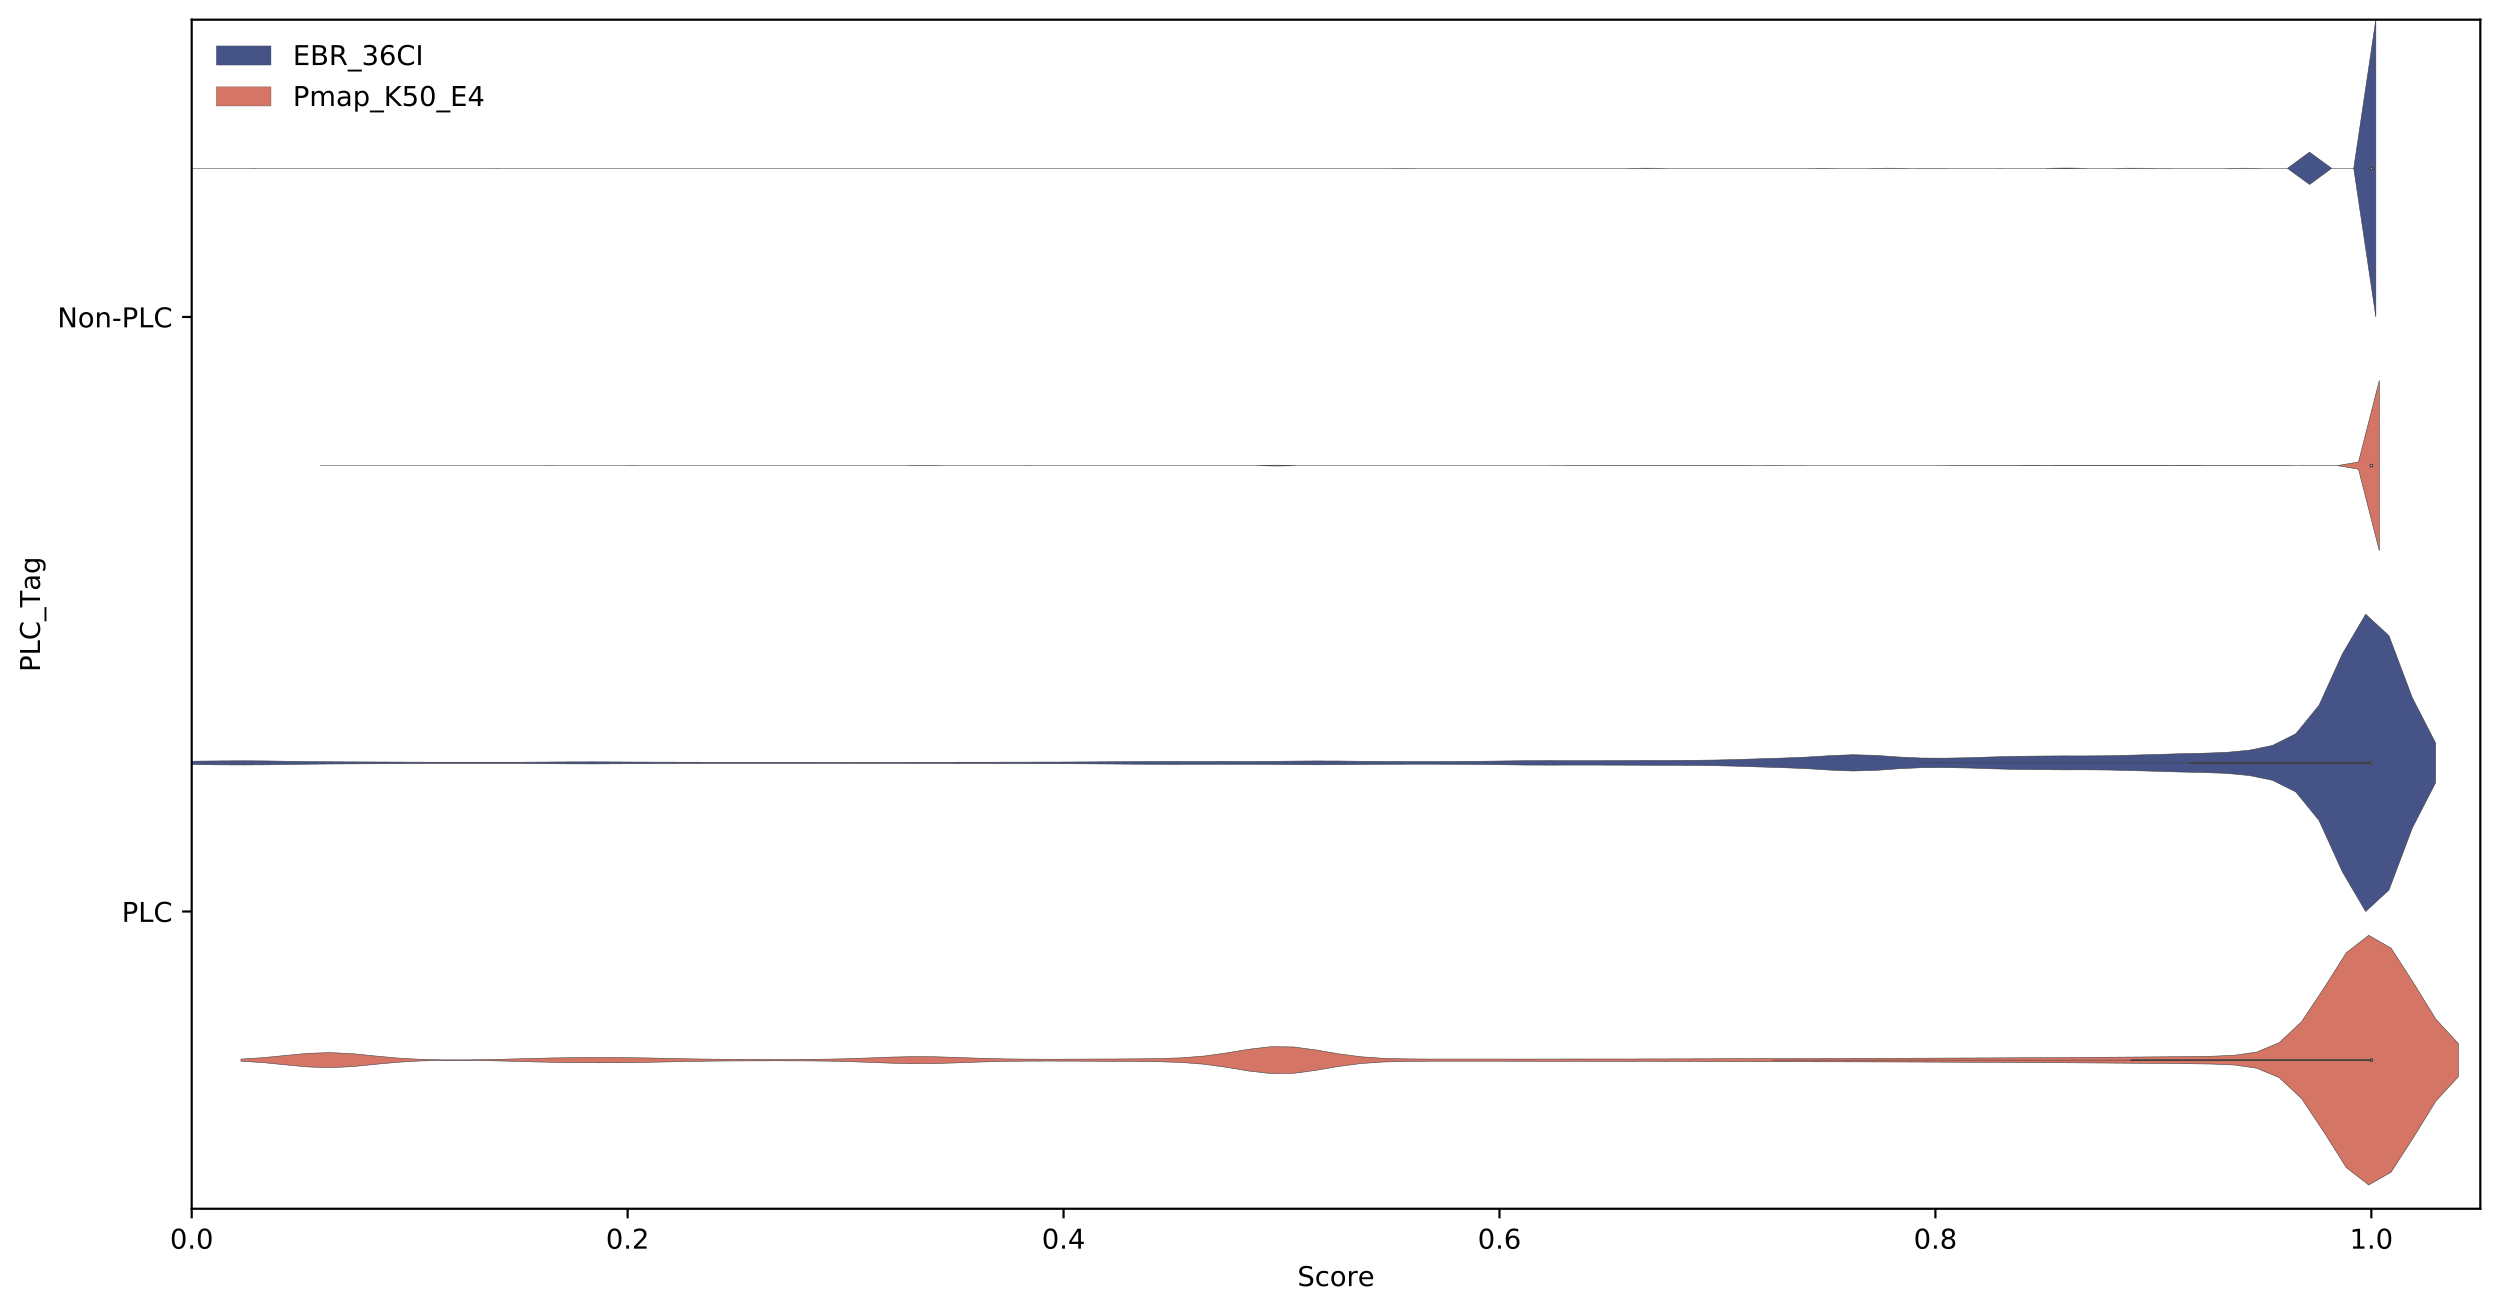<?xml version="1.0" encoding="utf-8" standalone="no"?>
<!DOCTYPE svg PUBLIC "-//W3C//DTD SVG 1.1//EN"
  "http://www.w3.org/Graphics/SVG/1.1/DTD/svg11.dtd">
<!-- Created with matplotlib (https://matplotlib.org/) -->
<svg height="479.636pt" version="1.1" viewBox="0 0 914.309 479.636" width="914.309pt" xmlns="http://www.w3.org/2000/svg" xmlns:xlink="http://www.w3.org/1999/xlink">
 <defs>
  <style type="text/css">
*{stroke-linecap:butt;stroke-linejoin:round;}
  </style>
 </defs>
 <g id="figure_1">
  <g id="patch_1">
   <path d="M 0 479.636 
L 914.309 479.636 
L 914.309 0 
L 0 0 
z
" style="fill:#ffffff;"/>
  </g>
  <g id="axes_1">
   <g id="patch_2">
    <path d="M 70.109 442.08 
L 907.109 442.08 
L 907.109 7.2 
L 70.109 7.2 
z
" style="fill:#ffffff;"/>
   </g>
   <g id="PolyCollection_1">
    <defs>
     <path d="M 68.459 -418.076 
L 68.459 -418.076 
L 76.544 -418.076 
L 84.629 -418.076 
L 92.715 -418.083 
L 100.8 -418.076 
L 108.885 -418.076 
L 116.97 -418.077 
L 125.056 -418.076 
L 133.141 -418.076 
L 141.226 -418.076 
L 149.312 -418.076 
L 157.397 -418.079 
L 165.482 -418.076 
L 173.568 -418.076 
L 181.653 -418.083 
L 189.738 -418.076 
L 197.823 -418.076 
L 205.909 -418.076 
L 213.994 -418.076 
L 222.079 -418.076 
L 230.165 -418.076 
L 238.25 -418.076 
L 246.335 -418.078 
L 254.42 -418.076 
L 262.506 -418.076 
L 270.591 -418.078 
L 278.676 -418.076 
L 286.762 -418.076 
L 294.847 -418.076 
L 302.932 -418.076 
L 311.018 -418.076 
L 319.103 -418.076 
L 327.188 -418.076 
L 335.273 -418.08 
L 343.359 -418.076 
L 351.444 -418.077 
L 359.529 -418.078 
L 367.615 -418.076 
L 375.7 -418.078 
L 383.785 -418.076 
L 391.87 -418.076 
L 399.956 -418.076 
L 408.041 -418.076 
L 416.126 -418.076 
L 424.212 -418.08 
L 432.297 -418.076 
L 440.382 -418.076 
L 448.468 -418.076 
L 456.553 -418.076 
L 464.638 -418.076 
L 472.723 -418.076 
L 480.809 -418.076 
L 488.894 -418.076 
L 496.979 -418.076 
L 505.065 -418.076 
L 513.15 -418.092 
L 521.235 -418.076 
L 529.321 -418.077 
L 537.406 -418.076 
L 545.491 -418.076 
L 553.576 -418.076 
L 561.662 -418.081 
L 569.747 -418.077 
L 577.832 -418.082 
L 585.918 -418.077 
L 594.003 -418.077 
L 602.088 -418.122 
L 610.173 -418.079 
L 618.259 -418.076 
L 626.344 -418.079 
L 634.429 -418.077 
L 642.515 -418.08 
L 650.6 -418.08 
L 658.685 -418.077 
L 666.771 -418.096 
L 674.856 -418.076 
L 682.941 -418.08 
L 691.026 -418.115 
L 699.112 -418.08 
L 707.197 -418.09 
L 715.282 -418.077 
L 723.368 -418.076 
L 731.453 -418.083 
L 739.538 -418.078 
L 747.623 -418.078 
L 755.709 -418.173 
L 763.794 -418.078 
L 771.879 -418.079 
L 779.965 -418.121 
L 788.05 -418.089 
L 796.135 -418.08 
L 804.221 -418.076 
L 812.306 -418.077 
L 820.391 -418.115 
L 828.476 -418.076 
L 836.562 -418.079 
L 844.647 -423.987 
L 852.732 -418.076 
L 860.818 -418.076 
L 868.903 -472.436 
L 868.903 -363.716 
L 868.903 -363.716 
L 860.818 -418.076 
L 852.732 -418.076 
L 844.647 -412.166 
L 836.562 -418.074 
L 828.476 -418.076 
L 820.391 -418.037 
L 812.306 -418.076 
L 804.221 -418.076 
L 796.135 -418.072 
L 788.05 -418.063 
L 779.965 -418.032 
L 771.879 -418.074 
L 763.794 -418.074 
L 755.709 -417.979 
L 747.623 -418.075 
L 739.538 -418.074 
L 731.453 -418.07 
L 723.368 -418.076 
L 715.282 -418.075 
L 707.197 -418.063 
L 699.112 -418.073 
L 691.026 -418.038 
L 682.941 -418.072 
L 674.856 -418.076 
L 666.771 -418.057 
L 658.685 -418.076 
L 650.6 -418.073 
L 642.515 -418.073 
L 634.429 -418.075 
L 626.344 -418.073 
L 618.259 -418.076 
L 610.173 -418.074 
L 602.088 -418.03 
L 594.003 -418.075 
L 585.918 -418.076 
L 577.832 -418.071 
L 569.747 -418.076 
L 561.662 -418.071 
L 553.576 -418.076 
L 545.491 -418.076 
L 537.406 -418.076 
L 529.321 -418.076 
L 521.235 -418.076 
L 513.15 -418.061 
L 505.065 -418.076 
L 496.979 -418.076 
L 488.894 -418.076 
L 480.809 -418.076 
L 472.723 -418.076 
L 464.638 -418.076 
L 456.553 -418.076 
L 448.468 -418.076 
L 440.382 -418.076 
L 432.297 -418.076 
L 424.212 -418.073 
L 416.126 -418.076 
L 408.041 -418.076 
L 399.956 -418.076 
L 391.87 -418.076 
L 383.785 -418.076 
L 375.7 -418.075 
L 367.615 -418.076 
L 359.529 -418.075 
L 351.444 -418.076 
L 343.359 -418.076 
L 335.273 -418.072 
L 327.188 -418.076 
L 319.103 -418.076 
L 311.018 -418.076 
L 302.932 -418.076 
L 294.847 -418.076 
L 286.762 -418.076 
L 278.676 -418.076 
L 270.591 -418.074 
L 262.506 -418.076 
L 254.42 -418.076 
L 246.335 -418.074 
L 238.25 -418.076 
L 230.165 -418.076 
L 222.079 -418.076 
L 213.994 -418.076 
L 205.909 -418.076 
L 197.823 -418.076 
L 189.738 -418.076 
L 181.653 -418.069 
L 173.568 -418.076 
L 165.482 -418.076 
L 157.397 -418.073 
L 149.312 -418.076 
L 141.226 -418.076 
L 133.141 -418.076 
L 125.056 -418.076 
L 116.97 -418.076 
L 108.885 -418.076 
L 100.8 -418.076 
L 92.715 -418.069 
L 84.629 -418.076 
L 76.544 -418.076 
L 68.459 -418.076 
z
" id="m0b0a49177b" style="stroke:#3d3d3d;stroke-width:0.2;"/>
    </defs>
    <g clip-path="url(#p34c3a73cfc)">
     <use style="fill:#455387;stroke:#3d3d3d;stroke-width:0.2;" x="0" xlink:href="#m0b0a49177b" y="479.636"/>
    </g>
   </g>
   <g id="PolyCollection_2">
    <defs>
     <path d="M 117.013 -309.355 
L 117.013 -309.357 
L 124.621 -309.358 
L 132.228 -309.357 
L 139.836 -309.357 
L 147.444 -309.357 
L 155.051 -309.357 
L 162.659 -309.357 
L 170.267 -309.357 
L 177.874 -309.357 
L 185.482 -309.357 
L 193.09 -309.357 
L 200.697 -309.367 
L 208.305 -309.359 
L 215.913 -309.361 
L 223.52 -309.357 
L 231.128 -309.367 
L 238.735 -309.357 
L 246.343 -309.357 
L 253.951 -309.36 
L 261.558 -309.361 
L 269.166 -309.357 
L 276.774 -309.358 
L 284.381 -309.358 
L 291.989 -309.359 
L 299.597 -309.359 
L 307.204 -309.359 
L 314.812 -309.36 
L 322.42 -309.361 
L 330.027 -309.36 
L 337.635 -309.381 
L 345.242 -309.363 
L 352.85 -309.359 
L 360.458 -309.36 
L 368.065 -309.36 
L 375.673 -309.366 
L 383.281 -309.362 
L 390.888 -309.361 
L 398.496 -309.36 
L 406.104 -309.359 
L 413.711 -309.359 
L 421.319 -309.361 
L 428.927 -309.362 
L 436.534 -309.361 
L 444.142 -309.36 
L 451.749 -309.361 
L 459.357 -309.36 
L 466.965 -309.513 
L 474.572 -309.361 
L 482.18 -309.36 
L 489.788 -309.36 
L 497.395 -309.359 
L 505.003 -309.36 
L 512.611 -309.359 
L 520.218 -309.359 
L 527.826 -309.36 
L 535.434 -309.361 
L 543.041 -309.361 
L 550.649 -309.364 
L 558.256 -309.365 
L 565.864 -309.364 
L 573.472 -309.368 
L 581.079 -309.369 
L 588.687 -309.372 
L 596.295 -309.372 
L 603.902 -309.374 
L 611.51 -309.375 
L 619.118 -309.379 
L 626.725 -309.369 
L 634.333 -309.371 
L 641.941 -309.367 
L 649.548 -309.367 
L 657.156 -309.366 
L 664.764 -309.363 
L 672.371 -309.362 
L 679.979 -309.363 
L 687.586 -309.365 
L 695.194 -309.363 
L 702.802 -309.363 
L 710.409 -309.366 
L 718.017 -309.375 
L 725.625 -309.379 
L 733.232 -309.375 
L 740.84 -309.396 
L 748.448 -309.39 
L 756.055 -309.397 
L 763.663 -309.404 
L 771.271 -309.404 
L 778.878 -309.404 
L 786.486 -309.4 
L 794.093 -309.392 
L 801.701 -309.394 
L 809.309 -309.385 
L 816.916 -309.376 
L 824.524 -309.372 
L 832.132 -309.372 
L 839.739 -309.364 
L 847.347 -309.366 
L 854.955 -309.367 
L 862.562 -310.68 
L 870.17 -340.48 
L 870.17 -278.233 
L 870.17 -278.233 
L 862.562 -308.033 
L 854.955 -309.346 
L 847.347 -309.346 
L 839.739 -309.348 
L 832.132 -309.34 
L 824.524 -309.34 
L 816.916 -309.336 
L 809.309 -309.327 
L 801.701 -309.318 
L 794.093 -309.321 
L 786.486 -309.313 
L 778.878 -309.309 
L 771.271 -309.309 
L 763.663 -309.308 
L 756.055 -309.316 
L 748.448 -309.323 
L 740.84 -309.317 
L 733.232 -309.338 
L 725.625 -309.334 
L 718.017 -309.338 
L 710.409 -309.347 
L 702.802 -309.349 
L 695.194 -309.349 
L 687.586 -309.348 
L 679.979 -309.349 
L 672.371 -309.35 
L 664.764 -309.35 
L 657.156 -309.347 
L 649.548 -309.345 
L 641.941 -309.346 
L 634.333 -309.342 
L 626.725 -309.343 
L 619.118 -309.334 
L 611.51 -309.337 
L 603.902 -309.338 
L 596.295 -309.34 
L 588.687 -309.34 
L 581.079 -309.344 
L 573.472 -309.345 
L 565.864 -309.349 
L 558.256 -309.348 
L 550.649 -309.349 
L 543.041 -309.352 
L 535.434 -309.352 
L 527.826 -309.353 
L 520.218 -309.353 
L 512.611 -309.353 
L 505.003 -309.352 
L 497.395 -309.353 
L 489.788 -309.353 
L 482.18 -309.353 
L 474.572 -309.351 
L 466.965 -309.199 
L 459.357 -309.353 
L 451.749 -309.352 
L 444.142 -309.352 
L 436.534 -309.351 
L 428.927 -309.351 
L 421.319 -309.351 
L 413.711 -309.353 
L 406.104 -309.353 
L 398.496 -309.353 
L 390.888 -309.351 
L 383.281 -309.351 
L 375.673 -309.346 
L 368.065 -309.352 
L 360.458 -309.353 
L 352.85 -309.353 
L 345.242 -309.35 
L 337.635 -309.332 
L 330.027 -309.352 
L 322.42 -309.352 
L 314.812 -309.353 
L 307.204 -309.353 
L 299.597 -309.353 
L 291.989 -309.353 
L 284.381 -309.355 
L 276.774 -309.355 
L 269.166 -309.355 
L 261.558 -309.352 
L 253.951 -309.352 
L 246.343 -309.355 
L 238.735 -309.355 
L 231.128 -309.346 
L 223.52 -309.355 
L 215.913 -309.352 
L 208.305 -309.354 
L 200.697 -309.346 
L 193.09 -309.356 
L 185.482 -309.356 
L 177.874 -309.356 
L 170.267 -309.356 
L 162.659 -309.356 
L 155.051 -309.356 
L 147.444 -309.356 
L 139.836 -309.356 
L 132.228 -309.355 
L 124.621 -309.355 
L 117.013 -309.355 
z
" id="m76ae659c64" style="stroke:#3d3d3d;stroke-width:0.2;"/>
    </defs>
    <g clip-path="url(#p34c3a73cfc)">
     <use style="fill:#d57566;stroke:#3d3d3d;stroke-width:0.2;" x="0" xlink:href="#m76ae659c64" y="479.636"/>
    </g>
   </g>
   <g id="PolyCollection_3">
    <defs>
     <path d="M 46.605 -200.569 
L 46.605 -200.704 
L 55.132 -200.861 
L 63.658 -201.097 
L 72.185 -201.272 
L 80.712 -201.358 
L 89.239 -201.404 
L 97.766 -201.342 
L 106.292 -201.202 
L 114.819 -201.094 
L 123.346 -201.025 
L 131.873 -200.985 
L 140.4 -200.952 
L 148.926 -200.908 
L 157.453 -200.883 
L 165.98 -200.876 
L 174.507 -200.876 
L 183.033 -200.876 
L 191.56 -200.887 
L 200.087 -200.938 
L 208.614 -201.003 
L 217.141 -201.017 
L 225.667 -200.973 
L 234.194 -200.925 
L 242.721 -200.902 
L 251.248 -200.88 
L 259.775 -200.857 
L 268.301 -200.856 
L 276.828 -200.864 
L 285.355 -200.864 
L 293.882 -200.85 
L 302.408 -200.828 
L 310.935 -200.817 
L 319.462 -200.82 
L 327.989 -200.834 
L 336.516 -200.849 
L 345.042 -200.859 
L 353.569 -200.874 
L 362.096 -200.886 
L 370.623 -200.899 
L 379.15 -200.919 
L 387.676 -200.939 
L 396.203 -200.976 
L 404.73 -201.036 
L 413.257 -201.105 
L 421.783 -201.155 
L 430.31 -201.16 
L 438.837 -201.149 
L 447.364 -201.138 
L 455.891 -201.135 
L 464.417 -201.188 
L 472.944 -201.282 
L 481.471 -201.342 
L 489.998 -201.308 
L 498.525 -201.21 
L 507.051 -201.149 
L 515.578 -201.128 
L 524.105 -201.125 
L 532.632 -201.157 
L 541.158 -201.219 
L 549.685 -201.328 
L 558.212 -201.434 
L 566.739 -201.456 
L 575.266 -201.443 
L 583.792 -201.442 
L 592.319 -201.469 
L 600.846 -201.503 
L 609.373 -201.512 
L 617.9 -201.558 
L 626.426 -201.659 
L 634.953 -201.846 
L 643.48 -202.131 
L 652.007 -202.396 
L 660.534 -202.737 
L 669.06 -203.264 
L 677.587 -203.618 
L 686.114 -203.38 
L 694.641 -202.767 
L 703.167 -202.384 
L 711.694 -202.366 
L 720.221 -202.525 
L 728.748 -202.813 
L 737.275 -203.035 
L 745.801 -203.123 
L 754.328 -203.186 
L 762.855 -203.176 
L 771.382 -203.255 
L 779.909 -203.472 
L 788.435 -203.704 
L 796.962 -203.971 
L 805.489 -204.155 
L 814.016 -204.464 
L 822.542 -205.258 
L 831.069 -206.997 
L 839.596 -211.256 
L 848.123 -221.697 
L 856.65 -240.479 
L 865.176 -254.996 
L 873.703 -247.139 
L 882.23 -224.508 
L 890.757 -207.904 
L 890.757 -193.369 
L 890.757 -193.369 
L 882.23 -176.765 
L 873.703 -154.134 
L 865.176 -146.276 
L 856.65 -160.794 
L 848.123 -179.576 
L 839.596 -190.017 
L 831.069 -194.275 
L 822.542 -196.014 
L 814.016 -196.809 
L 805.489 -197.118 
L 796.962 -197.302 
L 788.435 -197.568 
L 779.909 -197.8 
L 771.382 -198.017 
L 762.855 -198.096 
L 754.328 -198.086 
L 745.801 -198.15 
L 737.275 -198.237 
L 728.748 -198.46 
L 720.221 -198.748 
L 711.694 -198.907 
L 703.167 -198.888 
L 694.641 -198.505 
L 686.114 -197.893 
L 677.587 -197.655 
L 669.06 -198.008 
L 660.534 -198.535 
L 652.007 -198.876 
L 643.48 -199.141 
L 634.953 -199.426 
L 626.426 -199.613 
L 617.9 -199.715 
L 609.373 -199.761 
L 600.846 -199.769 
L 592.319 -199.804 
L 583.792 -199.831 
L 575.266 -199.83 
L 566.739 -199.816 
L 558.212 -199.838 
L 549.685 -199.944 
L 541.158 -200.054 
L 532.632 -200.116 
L 524.105 -200.148 
L 515.578 -200.145 
L 507.051 -200.124 
L 498.525 -200.063 
L 489.998 -199.965 
L 481.471 -199.93 
L 472.944 -199.99 
L 464.417 -200.084 
L 455.891 -200.138 
L 447.364 -200.134 
L 438.837 -200.123 
L 430.31 -200.113 
L 421.783 -200.118 
L 413.257 -200.168 
L 404.73 -200.236 
L 396.203 -200.297 
L 387.676 -200.333 
L 379.15 -200.353 
L 370.623 -200.373 
L 362.096 -200.386 
L 353.569 -200.399 
L 345.042 -200.413 
L 336.516 -200.423 
L 327.989 -200.438 
L 319.462 -200.453 
L 310.935 -200.456 
L 302.408 -200.445 
L 293.882 -200.422 
L 285.355 -200.409 
L 276.828 -200.409 
L 268.301 -200.417 
L 259.775 -200.415 
L 251.248 -200.393 
L 242.721 -200.371 
L 234.194 -200.348 
L 225.667 -200.3 
L 217.141 -200.255 
L 208.614 -200.27 
L 200.087 -200.335 
L 191.56 -200.385 
L 183.033 -200.396 
L 174.507 -200.396 
L 165.98 -200.396 
L 157.453 -200.39 
L 148.926 -200.364 
L 140.4 -200.32 
L 131.873 -200.287 
L 123.346 -200.248 
L 114.819 -200.178 
L 106.292 -200.07 
L 97.766 -199.93 
L 89.239 -199.869 
L 80.712 -199.915 
L 72.185 -200.001 
L 63.658 -200.176 
L 55.132 -200.411 
L 46.605 -200.569 
z
" id="m80fe226922" style="stroke:#3d3d3d;stroke-width:0.2;"/>
    </defs>
    <g clip-path="url(#p34c3a73cfc)">
     <use style="fill:#455387;stroke:#3d3d3d;stroke-width:0.2;" x="0" xlink:href="#m80fe226922" y="479.636"/>
    </g>
   </g>
   <g id="PolyCollection_4">
    <defs>
     <path d="M 88.122 -91.542 
L 88.122 -92.29 
L 96.313 -92.834 
L 104.504 -93.644 
L 112.696 -94.41 
L 120.887 -94.677 
L 129.078 -94.261 
L 137.27 -93.443 
L 145.461 -92.68 
L 153.652 -92.214 
L 161.843 -92.025 
L 170.035 -92.011 
L 178.226 -92.112 
L 186.417 -92.304 
L 194.609 -92.534 
L 202.8 -92.728 
L 210.991 -92.84 
L 219.183 -92.876 
L 227.374 -92.845 
L 235.565 -92.735 
L 243.757 -92.565 
L 251.948 -92.395 
L 260.139 -92.273 
L 268.331 -92.206 
L 276.522 -92.174 
L 284.713 -92.162 
L 292.904 -92.177 
L 301.096 -92.249 
L 309.287 -92.418 
L 317.478 -92.701 
L 325.67 -93.02 
L 333.861 -93.21 
L 342.052 -93.153 
L 350.244 -92.894 
L 358.435 -92.596 
L 366.626 -92.384 
L 374.818 -92.284 
L 383.009 -92.26 
L 391.2 -92.274 
L 399.391 -92.305 
L 407.583 -92.341 
L 415.774 -92.388 
L 423.965 -92.491 
L 432.157 -92.769 
L 440.348 -93.413 
L 448.539 -94.541 
L 456.731 -95.908 
L 464.922 -96.846 
L 473.113 -96.736 
L 481.305 -95.638 
L 489.496 -94.232 
L 497.687 -93.158 
L 505.878 -92.591 
L 514.07 -92.374 
L 522.261 -92.313 
L 530.452 -92.302 
L 538.644 -92.304 
L 546.835 -92.309 
L 555.026 -92.314 
L 563.218 -92.318 
L 571.409 -92.321 
L 579.6 -92.325 
L 587.792 -92.33 
L 595.983 -92.339 
L 604.174 -92.353 
L 612.366 -92.373 
L 620.557 -92.397 
L 628.748 -92.423 
L 636.939 -92.447 
L 645.131 -92.468 
L 653.322 -92.488 
L 661.513 -92.506 
L 669.705 -92.523 
L 677.896 -92.54 
L 686.087 -92.562 
L 694.279 -92.591 
L 702.47 -92.625 
L 710.661 -92.66 
L 718.853 -92.694 
L 727.044 -92.729 
L 735.235 -92.766 
L 743.426 -92.806 
L 751.618 -92.849 
L 759.809 -92.898 
L 768 -92.955 
L 776.192 -93.017 
L 784.383 -93.082 
L 792.574 -93.147 
L 800.766 -93.222 
L 808.957 -93.346 
L 817.148 -93.694 
L 825.34 -94.869 
L 833.531 -98.299 
L 841.722 -105.95 
L 849.913 -118.233 
L 858.105 -131.215 
L 866.296 -137.581 
L 874.487 -132.868 
L 882.679 -120.169 
L 890.87 -106.89 
L 899.061 -98.009 
L 899.061 -85.824 
L 899.061 -85.824 
L 890.87 -76.942 
L 882.679 -63.663 
L 874.487 -50.964 
L 866.296 -46.251 
L 858.105 -52.618 
L 849.913 -65.6 
L 841.722 -77.882 
L 833.531 -85.533 
L 825.34 -88.963 
L 817.148 -90.139 
L 808.957 -90.487 
L 800.766 -90.611 
L 792.574 -90.686 
L 784.383 -90.751 
L 776.192 -90.815 
L 768 -90.878 
L 759.809 -90.935 
L 751.618 -90.984 
L 743.426 -91.026 
L 735.235 -91.066 
L 727.044 -91.104 
L 718.853 -91.139 
L 710.661 -91.173 
L 702.47 -91.208 
L 694.279 -91.242 
L 686.087 -91.271 
L 677.896 -91.293 
L 669.705 -91.31 
L 661.513 -91.327 
L 653.322 -91.345 
L 645.131 -91.364 
L 636.939 -91.385 
L 628.748 -91.409 
L 620.557 -91.435 
L 612.366 -91.46 
L 604.174 -91.48 
L 595.983 -91.494 
L 587.792 -91.503 
L 579.6 -91.508 
L 571.409 -91.511 
L 563.218 -91.514 
L 555.026 -91.518 
L 546.835 -91.523 
L 538.644 -91.528 
L 530.452 -91.53 
L 522.261 -91.52 
L 514.07 -91.459 
L 505.878 -91.242 
L 497.687 -90.675 
L 489.496 -89.601 
L 481.305 -88.195 
L 473.113 -87.097 
L 464.922 -86.987 
L 456.731 -87.924 
L 448.539 -89.292 
L 440.348 -90.419 
L 432.157 -91.064 
L 423.965 -91.342 
L 415.774 -91.445 
L 407.583 -91.492 
L 399.391 -91.528 
L 391.2 -91.558 
L 383.009 -91.573 
L 374.818 -91.549 
L 366.626 -91.448 
L 358.435 -91.237 
L 350.244 -90.938 
L 342.052 -90.68 
L 333.861 -90.623 
L 325.67 -90.813 
L 317.478 -91.131 
L 309.287 -91.414 
L 301.096 -91.584 
L 292.904 -91.655 
L 284.713 -91.67 
L 276.522 -91.659 
L 268.331 -91.626 
L 260.139 -91.559 
L 251.948 -91.438 
L 243.757 -91.268 
L 235.565 -91.098 
L 227.374 -90.988 
L 219.183 -90.956 
L 210.991 -90.993 
L 202.8 -91.105 
L 194.609 -91.298 
L 186.417 -91.529 
L 178.226 -91.72 
L 170.035 -91.822 
L 161.843 -91.807 
L 153.652 -91.618 
L 145.461 -91.152 
L 137.27 -90.389 
L 129.078 -89.572 
L 120.887 -89.156 
L 112.696 -89.423 
L 104.504 -90.189 
L 96.313 -90.998 
L 88.122 -91.542 
z
" id="ma3958f76c7" style="stroke:#3d3d3d;stroke-width:0.2;"/>
    </defs>
    <g clip-path="url(#p34c3a73cfc)">
     <use style="fill:#d57566;stroke:#3d3d3d;stroke-width:0.2;" x="0" xlink:href="#ma3958f76c7" y="479.636"/>
    </g>
   </g>
   <g id="patch_3">
    <path clip-path="url(#p34c3a73cfc)" d="M 70.109 115.92 
L 70.109 115.92 
L 70.109 115.92 
L 70.109 115.92 
z
" style="fill:#455387;stroke:#3d3d3d;stroke-linejoin:miter;stroke-width:0.1;"/>
   </g>
   <g id="patch_4">
    <path clip-path="url(#p34c3a73cfc)" d="M 70.109 115.92 
L 70.109 115.92 
L 70.109 115.92 
L 70.109 115.92 
z
" style="fill:#d57566;stroke:#3d3d3d;stroke-linejoin:miter;stroke-width:0.1;"/>
   </g>
   <g id="matplotlib.axis_1">
    <g id="xtick_1">
     <g id="line2d_1">
      <defs>
       <path d="M 0 0 
L 0 3.5 
" id="m69b81e17f3" style="stroke:#000000;stroke-width:0.8;"/>
      </defs>
      <g>
       <use style="stroke:#000000;stroke-width:0.8;" x="70.109" xlink:href="#m69b81e17f3" y="442.08"/>
      </g>
     </g>
     <g id="text_1">
      <!-- 0.0 -->
      <defs>
       <path d="M 31.781 66.406 
Q 24.172 66.406 20.328 58.906 
Q 16.5 51.422 16.5 36.375 
Q 16.5 21.391 20.328 13.891 
Q 24.172 6.391 31.781 6.391 
Q 39.453 6.391 43.281 13.891 
Q 47.125 21.391 47.125 36.375 
Q 47.125 51.422 43.281 58.906 
Q 39.453 66.406 31.781 66.406 
z
M 31.781 74.219 
Q 44.047 74.219 50.516 64.516 
Q 56.984 54.828 56.984 36.375 
Q 56.984 17.969 50.516 8.266 
Q 44.047 -1.422 31.781 -1.422 
Q 19.531 -1.422 13.062 8.266 
Q 6.594 17.969 6.594 36.375 
Q 6.594 54.828 13.062 64.516 
Q 19.531 74.219 31.781 74.219 
z
" id="DejaVuSans-48"/>
       <path d="M 10.688 12.406 
L 21 12.406 
L 21 0 
L 10.688 0 
z
" id="DejaVuSans-46"/>
      </defs>
      <g transform="translate(62.158 456.678)scale(0.1 -0.1)">
       <use xlink:href="#DejaVuSans-48"/>
       <use x="63.623" xlink:href="#DejaVuSans-46"/>
       <use x="95.41" xlink:href="#DejaVuSans-48"/>
      </g>
     </g>
    </g>
    <g id="xtick_2">
     <g id="line2d_2">
      <g>
       <use style="stroke:#000000;stroke-width:0.8;" x="229.538" xlink:href="#m69b81e17f3" y="442.08"/>
      </g>
     </g>
     <g id="text_2">
      <!-- 0.2 -->
      <defs>
       <path d="M 19.188 8.297 
L 53.609 8.297 
L 53.609 0 
L 7.328 0 
L 7.328 8.297 
Q 12.938 14.109 22.625 23.891 
Q 32.328 33.688 34.812 36.531 
Q 39.547 41.844 41.422 45.531 
Q 43.312 49.219 43.312 52.781 
Q 43.312 58.594 39.234 62.25 
Q 35.156 65.922 28.609 65.922 
Q 23.969 65.922 18.812 64.312 
Q 13.672 62.703 7.812 59.422 
L 7.812 69.391 
Q 13.766 71.781 18.938 73 
Q 24.125 74.219 28.422 74.219 
Q 39.75 74.219 46.484 68.547 
Q 53.219 62.891 53.219 53.422 
Q 53.219 48.922 51.531 44.891 
Q 49.859 40.875 45.406 35.406 
Q 44.188 33.984 37.641 27.219 
Q 31.109 20.453 19.188 8.297 
z
" id="DejaVuSans-50"/>
      </defs>
      <g transform="translate(221.586 456.678)scale(0.1 -0.1)">
       <use xlink:href="#DejaVuSans-48"/>
       <use x="63.623" xlink:href="#DejaVuSans-46"/>
       <use x="95.41" xlink:href="#DejaVuSans-50"/>
      </g>
     </g>
    </g>
    <g id="xtick_3">
     <g id="line2d_3">
      <g>
       <use style="stroke:#000000;stroke-width:0.8;" x="388.967" xlink:href="#m69b81e17f3" y="442.08"/>
      </g>
     </g>
     <g id="text_3">
      <!-- 0.4 -->
      <defs>
       <path d="M 37.797 64.312 
L 12.891 25.391 
L 37.797 25.391 
z
M 35.203 72.906 
L 47.609 72.906 
L 47.609 25.391 
L 58.016 25.391 
L 58.016 17.188 
L 47.609 17.188 
L 47.609 0 
L 37.797 0 
L 37.797 17.188 
L 4.891 17.188 
L 4.891 26.703 
z
" id="DejaVuSans-52"/>
      </defs>
      <g transform="translate(381.015 456.678)scale(0.1 -0.1)">
       <use xlink:href="#DejaVuSans-48"/>
       <use x="63.623" xlink:href="#DejaVuSans-46"/>
       <use x="95.41" xlink:href="#DejaVuSans-52"/>
      </g>
     </g>
    </g>
    <g id="xtick_4">
     <g id="line2d_4">
      <g>
       <use style="stroke:#000000;stroke-width:0.8;" x="548.395" xlink:href="#m69b81e17f3" y="442.08"/>
      </g>
     </g>
     <g id="text_4">
      <!-- 0.6 -->
      <defs>
       <path d="M 33.016 40.375 
Q 26.375 40.375 22.484 35.828 
Q 18.609 31.297 18.609 23.391 
Q 18.609 15.531 22.484 10.953 
Q 26.375 6.391 33.016 6.391 
Q 39.656 6.391 43.531 10.953 
Q 47.406 15.531 47.406 23.391 
Q 47.406 31.297 43.531 35.828 
Q 39.656 40.375 33.016 40.375 
z
M 52.594 71.297 
L 52.594 62.312 
Q 48.875 64.062 45.094 64.984 
Q 41.312 65.922 37.594 65.922 
Q 27.828 65.922 22.672 59.328 
Q 17.531 52.734 16.797 39.406 
Q 19.672 43.656 24.016 45.922 
Q 28.375 48.188 33.594 48.188 
Q 44.578 48.188 50.953 41.516 
Q 57.328 34.859 57.328 23.391 
Q 57.328 12.156 50.688 5.359 
Q 44.047 -1.422 33.016 -1.422 
Q 20.359 -1.422 13.672 8.266 
Q 6.984 17.969 6.984 36.375 
Q 6.984 53.656 15.188 63.938 
Q 23.391 74.219 37.203 74.219 
Q 40.922 74.219 44.703 73.484 
Q 48.484 72.75 52.594 71.297 
z
" id="DejaVuSans-54"/>
      </defs>
      <g transform="translate(540.444 456.678)scale(0.1 -0.1)">
       <use xlink:href="#DejaVuSans-48"/>
       <use x="63.623" xlink:href="#DejaVuSans-46"/>
       <use x="95.41" xlink:href="#DejaVuSans-54"/>
      </g>
     </g>
    </g>
    <g id="xtick_5">
     <g id="line2d_5">
      <g>
       <use style="stroke:#000000;stroke-width:0.8;" x="707.824" xlink:href="#m69b81e17f3" y="442.08"/>
      </g>
     </g>
     <g id="text_5">
      <!-- 0.8 -->
      <defs>
       <path d="M 31.781 34.625 
Q 24.75 34.625 20.719 30.859 
Q 16.703 27.094 16.703 20.516 
Q 16.703 13.922 20.719 10.156 
Q 24.75 6.391 31.781 6.391 
Q 38.812 6.391 42.859 10.172 
Q 46.922 13.969 46.922 20.516 
Q 46.922 27.094 42.891 30.859 
Q 38.875 34.625 31.781 34.625 
z
M 21.922 38.812 
Q 15.578 40.375 12.031 44.719 
Q 8.5 49.078 8.5 55.328 
Q 8.5 64.062 14.719 69.141 
Q 20.953 74.219 31.781 74.219 
Q 42.672 74.219 48.875 69.141 
Q 55.078 64.062 55.078 55.328 
Q 55.078 49.078 51.531 44.719 
Q 48 40.375 41.703 38.812 
Q 48.828 37.156 52.797 32.312 
Q 56.781 27.484 56.781 20.516 
Q 56.781 9.906 50.312 4.234 
Q 43.844 -1.422 31.781 -1.422 
Q 19.734 -1.422 13.25 4.234 
Q 6.781 9.906 6.781 20.516 
Q 6.781 27.484 10.781 32.312 
Q 14.797 37.156 21.922 38.812 
z
M 18.312 54.391 
Q 18.312 48.734 21.844 45.562 
Q 25.391 42.391 31.781 42.391 
Q 38.141 42.391 41.719 45.562 
Q 45.312 48.734 45.312 54.391 
Q 45.312 60.062 41.719 63.234 
Q 38.141 66.406 31.781 66.406 
Q 25.391 66.406 21.844 63.234 
Q 18.312 60.062 18.312 54.391 
z
" id="DejaVuSans-56"/>
      </defs>
      <g transform="translate(699.872 456.678)scale(0.1 -0.1)">
       <use xlink:href="#DejaVuSans-48"/>
       <use x="63.623" xlink:href="#DejaVuSans-46"/>
       <use x="95.41" xlink:href="#DejaVuSans-56"/>
      </g>
     </g>
    </g>
    <g id="xtick_6">
     <g id="line2d_6">
      <g>
       <use style="stroke:#000000;stroke-width:0.8;" x="867.252" xlink:href="#m69b81e17f3" y="442.08"/>
      </g>
     </g>
     <g id="text_6">
      <!-- 1.0 -->
      <defs>
       <path d="M 12.406 8.297 
L 28.516 8.297 
L 28.516 63.922 
L 10.984 60.406 
L 10.984 69.391 
L 28.422 72.906 
L 38.281 72.906 
L 38.281 8.297 
L 54.391 8.297 
L 54.391 0 
L 12.406 0 
z
" id="DejaVuSans-49"/>
      </defs>
      <g transform="translate(859.301 456.678)scale(0.1 -0.1)">
       <use xlink:href="#DejaVuSans-49"/>
       <use x="63.623" xlink:href="#DejaVuSans-46"/>
       <use x="95.41" xlink:href="#DejaVuSans-48"/>
      </g>
     </g>
    </g>
    <g id="text_7">
     <!-- Score -->
     <defs>
      <path d="M 53.516 70.516 
L 53.516 60.891 
Q 47.906 63.578 42.922 64.891 
Q 37.938 66.219 33.297 66.219 
Q 25.25 66.219 20.875 63.094 
Q 16.5 59.969 16.5 54.203 
Q 16.5 49.359 19.406 46.891 
Q 22.312 44.438 30.422 42.922 
L 36.375 41.703 
Q 47.406 39.594 52.656 34.297 
Q 57.906 29 57.906 20.125 
Q 57.906 9.516 50.797 4.047 
Q 43.703 -1.422 29.984 -1.422 
Q 24.812 -1.422 18.969 -0.25 
Q 13.141 0.922 6.891 3.219 
L 6.891 13.375 
Q 12.891 10.016 18.656 8.297 
Q 24.422 6.594 29.984 6.594 
Q 38.422 6.594 43.016 9.906 
Q 47.609 13.234 47.609 19.391 
Q 47.609 24.75 44.312 27.781 
Q 41.016 30.812 33.5 32.328 
L 27.484 33.5 
Q 16.453 35.688 11.516 40.375 
Q 6.594 45.062 6.594 53.422 
Q 6.594 63.094 13.406 68.656 
Q 20.219 74.219 32.172 74.219 
Q 37.312 74.219 42.625 73.281 
Q 47.953 72.359 53.516 70.516 
z
" id="DejaVuSans-83"/>
      <path d="M 48.781 52.594 
L 48.781 44.188 
Q 44.969 46.297 41.141 47.344 
Q 37.312 48.391 33.406 48.391 
Q 24.656 48.391 19.812 42.844 
Q 14.984 37.312 14.984 27.297 
Q 14.984 17.281 19.812 11.734 
Q 24.656 6.203 33.406 6.203 
Q 37.312 6.203 41.141 7.25 
Q 44.969 8.297 48.781 10.406 
L 48.781 2.094 
Q 45.016 0.344 40.984 -0.531 
Q 36.969 -1.422 32.422 -1.422 
Q 20.062 -1.422 12.781 6.344 
Q 5.516 14.109 5.516 27.297 
Q 5.516 40.672 12.859 48.328 
Q 20.219 56 33.016 56 
Q 37.156 56 41.109 55.141 
Q 45.062 54.297 48.781 52.594 
z
" id="DejaVuSans-99"/>
      <path d="M 30.609 48.391 
Q 23.391 48.391 19.188 42.75 
Q 14.984 37.109 14.984 27.297 
Q 14.984 17.484 19.156 11.844 
Q 23.344 6.203 30.609 6.203 
Q 37.797 6.203 41.984 11.859 
Q 46.188 17.531 46.188 27.297 
Q 46.188 37.016 41.984 42.703 
Q 37.797 48.391 30.609 48.391 
z
M 30.609 56 
Q 42.328 56 49.016 48.375 
Q 55.719 40.766 55.719 27.297 
Q 55.719 13.875 49.016 6.219 
Q 42.328 -1.422 30.609 -1.422 
Q 18.844 -1.422 12.172 6.219 
Q 5.516 13.875 5.516 27.297 
Q 5.516 40.766 12.172 48.375 
Q 18.844 56 30.609 56 
z
" id="DejaVuSans-111"/>
      <path d="M 41.109 46.297 
Q 39.594 47.172 37.812 47.578 
Q 36.031 48 33.891 48 
Q 26.266 48 22.188 43.047 
Q 18.109 38.094 18.109 28.812 
L 18.109 0 
L 9.078 0 
L 9.078 54.688 
L 18.109 54.688 
L 18.109 46.188 
Q 20.953 51.172 25.484 53.578 
Q 30.031 56 36.531 56 
Q 37.453 56 38.578 55.875 
Q 39.703 55.766 41.062 55.516 
z
" id="DejaVuSans-114"/>
      <path d="M 56.203 29.594 
L 56.203 25.203 
L 14.891 25.203 
Q 15.484 15.922 20.484 11.062 
Q 25.484 6.203 34.422 6.203 
Q 39.594 6.203 44.453 7.469 
Q 49.312 8.734 54.109 11.281 
L 54.109 2.781 
Q 49.266 0.734 44.188 -0.344 
Q 39.109 -1.422 33.891 -1.422 
Q 20.797 -1.422 13.156 6.188 
Q 5.516 13.812 5.516 26.812 
Q 5.516 40.234 12.766 48.109 
Q 20.016 56 32.328 56 
Q 43.359 56 49.781 48.891 
Q 56.203 41.797 56.203 29.594 
z
M 47.219 32.234 
Q 47.125 39.594 43.094 43.984 
Q 39.062 48.391 32.422 48.391 
Q 24.906 48.391 20.391 44.141 
Q 15.875 39.891 15.188 32.172 
z
" id="DejaVuSans-101"/>
     </defs>
     <g transform="translate(474.496 470.357)scale(0.1 -0.1)">
      <use xlink:href="#DejaVuSans-83"/>
      <use x="63.477" xlink:href="#DejaVuSans-99"/>
      <use x="118.457" xlink:href="#DejaVuSans-111"/>
      <use x="179.639" xlink:href="#DejaVuSans-114"/>
      <use x="220.721" xlink:href="#DejaVuSans-101"/>
     </g>
    </g>
   </g>
   <g id="matplotlib.axis_2">
    <g id="ytick_1">
     <g id="line2d_7">
      <defs>
       <path d="M 0 0 
L -3.5 0 
" id="m41a1791403" style="stroke:#000000;stroke-width:0.8;"/>
      </defs>
      <g>
       <use style="stroke:#000000;stroke-width:0.8;" x="70.109" xlink:href="#m41a1791403" y="115.92"/>
      </g>
     </g>
     <g id="text_8">
      <!-- Non-PLC -->
      <defs>
       <path d="M 9.812 72.906 
L 23.094 72.906 
L 55.422 11.922 
L 55.422 72.906 
L 64.984 72.906 
L 64.984 0 
L 51.703 0 
L 19.391 60.984 
L 19.391 0 
L 9.812 0 
z
" id="DejaVuSans-78"/>
       <path d="M 54.891 33.016 
L 54.891 0 
L 45.906 0 
L 45.906 32.719 
Q 45.906 40.484 42.875 44.328 
Q 39.844 48.188 33.797 48.188 
Q 26.516 48.188 22.312 43.547 
Q 18.109 38.922 18.109 30.906 
L 18.109 0 
L 9.078 0 
L 9.078 54.688 
L 18.109 54.688 
L 18.109 46.188 
Q 21.344 51.125 25.703 53.562 
Q 30.078 56 35.797 56 
Q 45.219 56 50.047 50.172 
Q 54.891 44.344 54.891 33.016 
z
" id="DejaVuSans-110"/>
       <path d="M 4.891 31.391 
L 31.203 31.391 
L 31.203 23.391 
L 4.891 23.391 
z
" id="DejaVuSans-45"/>
       <path d="M 19.672 64.797 
L 19.672 37.406 
L 32.078 37.406 
Q 38.969 37.406 42.719 40.969 
Q 46.484 44.531 46.484 51.125 
Q 46.484 57.672 42.719 61.234 
Q 38.969 64.797 32.078 64.797 
z
M 9.812 72.906 
L 32.078 72.906 
Q 44.344 72.906 50.609 67.359 
Q 56.891 61.812 56.891 51.125 
Q 56.891 40.328 50.609 34.812 
Q 44.344 29.297 32.078 29.297 
L 19.672 29.297 
L 19.672 0 
L 9.812 0 
z
" id="DejaVuSans-80"/>
       <path d="M 9.812 72.906 
L 19.672 72.906 
L 19.672 8.297 
L 55.172 8.297 
L 55.172 0 
L 9.812 0 
z
" id="DejaVuSans-76"/>
       <path d="M 64.406 67.281 
L 64.406 56.891 
Q 59.422 61.531 53.781 63.812 
Q 48.141 66.109 41.797 66.109 
Q 29.297 66.109 22.656 58.469 
Q 16.016 50.828 16.016 36.375 
Q 16.016 21.969 22.656 14.328 
Q 29.297 6.688 41.797 6.688 
Q 48.141 6.688 53.781 8.984 
Q 59.422 11.281 64.406 15.922 
L 64.406 5.609 
Q 59.234 2.094 53.438 0.328 
Q 47.656 -1.422 41.219 -1.422 
Q 24.656 -1.422 15.125 8.703 
Q 5.609 18.844 5.609 36.375 
Q 5.609 53.953 15.125 64.078 
Q 24.656 74.219 41.219 74.219 
Q 47.75 74.219 53.531 72.484 
Q 59.328 70.75 64.406 67.281 
z
" id="DejaVuSans-67"/>
      </defs>
      <g transform="translate(20.98 119.719)scale(0.1 -0.1)">
       <use xlink:href="#DejaVuSans-78"/>
       <use x="74.805" xlink:href="#DejaVuSans-111"/>
       <use x="135.986" xlink:href="#DejaVuSans-110"/>
       <use x="199.365" xlink:href="#DejaVuSans-45"/>
       <use x="235.449" xlink:href="#DejaVuSans-80"/>
       <use x="295.752" xlink:href="#DejaVuSans-76"/>
       <use x="351.465" xlink:href="#DejaVuSans-67"/>
      </g>
     </g>
    </g>
    <g id="ytick_2">
     <g id="line2d_8">
      <g>
       <use style="stroke:#000000;stroke-width:0.8;" x="70.109" xlink:href="#m41a1791403" y="333.36"/>
      </g>
     </g>
     <g id="text_9">
      <!-- PLC -->
      <g transform="translate(44.525 337.159)scale(0.1 -0.1)">
       <use xlink:href="#DejaVuSans-80"/>
       <use x="60.303" xlink:href="#DejaVuSans-76"/>
       <use x="116.016" xlink:href="#DejaVuSans-67"/>
      </g>
     </g>
    </g>
    <g id="text_10">
     <!-- PLC_Tag -->
     <defs>
      <path d="M 50.984 -16.609 
L 50.984 -23.578 
L -0.984 -23.578 
L -0.984 -16.609 
z
" id="DejaVuSans-95"/>
      <path d="M -0.297 72.906 
L 61.375 72.906 
L 61.375 64.594 
L 35.5 64.594 
L 35.5 0 
L 25.594 0 
L 25.594 64.594 
L -0.297 64.594 
z
" id="DejaVuSans-84"/>
      <path d="M 34.281 27.484 
Q 23.391 27.484 19.188 25 
Q 14.984 22.516 14.984 16.5 
Q 14.984 11.719 18.141 8.906 
Q 21.297 6.109 26.703 6.109 
Q 34.188 6.109 38.703 11.406 
Q 43.219 16.703 43.219 25.484 
L 43.219 27.484 
z
M 52.203 31.203 
L 52.203 0 
L 43.219 0 
L 43.219 8.297 
Q 40.141 3.328 35.547 0.953 
Q 30.953 -1.422 24.312 -1.422 
Q 15.922 -1.422 10.953 3.297 
Q 6 8.016 6 15.922 
Q 6 25.141 12.172 29.828 
Q 18.359 34.516 30.609 34.516 
L 43.219 34.516 
L 43.219 35.406 
Q 43.219 41.609 39.141 45 
Q 35.062 48.391 27.688 48.391 
Q 23 48.391 18.547 47.266 
Q 14.109 46.141 10.016 43.891 
L 10.016 52.203 
Q 14.938 54.109 19.578 55.047 
Q 24.219 56 28.609 56 
Q 40.484 56 46.344 49.844 
Q 52.203 43.703 52.203 31.203 
z
" id="DejaVuSans-97"/>
      <path d="M 45.406 27.984 
Q 45.406 37.75 41.375 43.109 
Q 37.359 48.484 30.078 48.484 
Q 22.859 48.484 18.828 43.109 
Q 14.797 37.75 14.797 27.984 
Q 14.797 18.266 18.828 12.891 
Q 22.859 7.516 30.078 7.516 
Q 37.359 7.516 41.375 12.891 
Q 45.406 18.266 45.406 27.984 
z
M 54.391 6.781 
Q 54.391 -7.172 48.188 -13.984 
Q 42 -20.797 29.203 -20.797 
Q 24.469 -20.797 20.266 -20.094 
Q 16.062 -19.391 12.109 -17.922 
L 12.109 -9.188 
Q 16.062 -11.328 19.922 -12.344 
Q 23.781 -13.375 27.781 -13.375 
Q 36.625 -13.375 41.016 -8.766 
Q 45.406 -4.156 45.406 5.172 
L 45.406 9.625 
Q 42.625 4.781 38.281 2.391 
Q 33.938 0 27.875 0 
Q 17.828 0 11.672 7.656 
Q 5.516 15.328 5.516 27.984 
Q 5.516 40.672 11.672 48.328 
Q 17.828 56 27.875 56 
Q 33.938 56 38.281 53.609 
Q 42.625 51.219 45.406 46.391 
L 45.406 54.688 
L 54.391 54.688 
z
" id="DejaVuSans-103"/>
     </defs>
     <g transform="translate(14.622 245.712)rotate(-90)scale(0.1 -0.1)">
      <use xlink:href="#DejaVuSans-80"/>
      <use x="60.303" xlink:href="#DejaVuSans-76"/>
      <use x="116.016" xlink:href="#DejaVuSans-67"/>
      <use x="185.84" xlink:href="#DejaVuSans-95"/>
      <use x="235.84" xlink:href="#DejaVuSans-84"/>
      <use x="296.674" xlink:href="#DejaVuSans-97"/>
      <use x="357.953" xlink:href="#DejaVuSans-103"/>
     </g>
    </g>
   </g>
   <g id="line2d_9">
    <path clip-path="url(#p34c3a73cfc)" d="M 867.252 61.56 
L 867.252 61.56 
" style="fill:none;stroke:#3d3d3d;stroke-linecap:square;stroke-width:0.2;"/>
   </g>
   <g id="line2d_10">
    <path clip-path="url(#p34c3a73cfc)" d="M 867.252 61.56 
L 867.252 61.56 
" style="fill:none;stroke:#3d3d3d;stroke-linecap:square;stroke-width:0.6;"/>
   </g>
   <g id="line2d_11">
    <path clip-path="url(#p34c3a73cfc)" d="M 867.252 170.28 
L 867.252 170.28 
" style="fill:none;stroke:#3d3d3d;stroke-linecap:square;stroke-width:0.2;"/>
   </g>
   <g id="line2d_12">
    <path clip-path="url(#p34c3a73cfc)" d="M 867.252 170.28 
L 867.252 170.28 
" style="fill:none;stroke:#3d3d3d;stroke-linecap:square;stroke-width:0.6;"/>
   </g>
   <g id="line2d_13">
    <path clip-path="url(#p34c3a73cfc)" d="M 702.326 279 
L 867.252 279 
" style="fill:none;stroke:#3d3d3d;stroke-linecap:square;stroke-width:0.2;"/>
   </g>
   <g id="line2d_14">
    <path clip-path="url(#p34c3a73cfc)" d="M 800.824 279 
L 867.252 279 
" style="fill:none;stroke:#3d3d3d;stroke-linecap:square;stroke-width:0.6;"/>
   </g>
   <g id="line2d_15">
    <path clip-path="url(#p34c3a73cfc)" d="M 648.304 387.72 
L 867.252 387.72 
" style="fill:none;stroke:#3d3d3d;stroke-linecap:square;stroke-width:0.2;"/>
   </g>
   <g id="line2d_16">
    <path clip-path="url(#p34c3a73cfc)" d="M 779.567 387.72 
L 867.252 387.72 
" style="fill:none;stroke:#3d3d3d;stroke-linecap:square;stroke-width:0.6;"/>
   </g>
   <g id="patch_5">
    <path d="M 70.109 442.08 
L 70.109 7.2 
" style="fill:none;stroke:#000000;stroke-linecap:square;stroke-linejoin:miter;stroke-width:0.8;"/>
   </g>
   <g id="patch_6">
    <path d="M 907.109 442.08 
L 907.109 7.2 
" style="fill:none;stroke:#000000;stroke-linecap:square;stroke-linejoin:miter;stroke-width:0.8;"/>
   </g>
   <g id="patch_7">
    <path d="M 70.109 442.08 
L 907.109 442.08 
" style="fill:none;stroke:#000000;stroke-linecap:square;stroke-linejoin:miter;stroke-width:0.8;"/>
   </g>
   <g id="patch_8">
    <path d="M 70.109 7.2 
L 907.109 7.2 
" style="fill:none;stroke:#000000;stroke-linecap:square;stroke-linejoin:miter;stroke-width:0.8;"/>
   </g>
   <g id="PathCollection_1">
    <defs>
     <path d="M 0 0.2 
C 0.053 0.2 0.104 0.179 0.141 0.141 
C 0.179 0.104 0.2 0.053 0.2 0 
C 0.2 -0.053 0.179 -0.104 0.141 -0.141 
C 0.104 -0.179 0.053 -0.2 0 -0.2 
C -0.053 -0.2 -0.104 -0.179 -0.141 -0.141 
C -0.179 -0.104 -0.2 -0.053 -0.2 0 
C -0.2 0.053 -0.179 0.104 -0.141 0.141 
C -0.104 0.179 -0.053 0.2 0 0.2 
z
" id="m359a0ceb35" style="stroke:#3d3d3d;"/>
    </defs>
    <g clip-path="url(#p34c3a73cfc)">
     <use style="fill:#ffffff;stroke:#3d3d3d;" x="867.252" xlink:href="#m359a0ceb35" y="61.56"/>
    </g>
   </g>
   <g id="PathCollection_2">
    <g clip-path="url(#p34c3a73cfc)">
     <use style="fill:#ffffff;stroke:#3d3d3d;" x="867.252" xlink:href="#m359a0ceb35" y="170.28"/>
    </g>
   </g>
   <g id="PathCollection_3">
    <g clip-path="url(#p34c3a73cfc)">
     <use style="fill:#ffffff;stroke:#3d3d3d;" x="867.252" xlink:href="#m359a0ceb35" y="279"/>
    </g>
   </g>
   <g id="PathCollection_4">
    <g clip-path="url(#p34c3a73cfc)">
     <use style="fill:#ffffff;stroke:#3d3d3d;" x="867.252" xlink:href="#m359a0ceb35" y="387.72"/>
    </g>
   </g>
   <g id="legend_1">
    <g id="patch_9">
     <path d="M 79.109 23.798 
L 99.109 23.798 
L 99.109 16.798 
L 79.109 16.798 
z
" style="fill:#455387;stroke:#3d3d3d;stroke-linejoin:miter;stroke-width:0.1;"/>
    </g>
    <g id="text_11">
     <!-- EBR_36CI -->
     <defs>
      <path d="M 9.812 72.906 
L 55.906 72.906 
L 55.906 64.594 
L 19.672 64.594 
L 19.672 43.016 
L 54.391 43.016 
L 54.391 34.719 
L 19.672 34.719 
L 19.672 8.297 
L 56.781 8.297 
L 56.781 0 
L 9.812 0 
z
" id="DejaVuSans-69"/>
      <path d="M 19.672 34.812 
L 19.672 8.109 
L 35.5 8.109 
Q 43.453 8.109 47.281 11.406 
Q 51.125 14.703 51.125 21.484 
Q 51.125 28.328 47.281 31.562 
Q 43.453 34.812 35.5 34.812 
z
M 19.672 64.797 
L 19.672 42.828 
L 34.281 42.828 
Q 41.5 42.828 45.031 45.531 
Q 48.578 48.25 48.578 53.812 
Q 48.578 59.328 45.031 62.062 
Q 41.5 64.797 34.281 64.797 
z
M 9.812 72.906 
L 35.016 72.906 
Q 46.297 72.906 52.391 68.219 
Q 58.5 63.531 58.5 54.891 
Q 58.5 48.188 55.375 44.234 
Q 52.25 40.281 46.188 39.312 
Q 53.469 37.75 57.5 32.781 
Q 61.531 27.828 61.531 20.406 
Q 61.531 10.641 54.891 5.312 
Q 48.25 0 35.984 0 
L 9.812 0 
z
" id="DejaVuSans-66"/>
      <path d="M 44.391 34.188 
Q 47.562 33.109 50.562 29.594 
Q 53.562 26.078 56.594 19.922 
L 66.609 0 
L 56 0 
L 46.688 18.703 
Q 43.062 26.031 39.672 28.422 
Q 36.281 30.812 30.422 30.812 
L 19.672 30.812 
L 19.672 0 
L 9.812 0 
L 9.812 72.906 
L 32.078 72.906 
Q 44.578 72.906 50.734 67.672 
Q 56.891 62.453 56.891 51.906 
Q 56.891 45.016 53.688 40.469 
Q 50.484 35.938 44.391 34.188 
z
M 19.672 64.797 
L 19.672 38.922 
L 32.078 38.922 
Q 39.203 38.922 42.844 42.219 
Q 46.484 45.516 46.484 51.906 
Q 46.484 58.297 42.844 61.547 
Q 39.203 64.797 32.078 64.797 
z
" id="DejaVuSans-82"/>
      <path d="M 40.578 39.312 
Q 47.656 37.797 51.625 33 
Q 55.609 28.219 55.609 21.188 
Q 55.609 10.406 48.188 4.484 
Q 40.766 -1.422 27.094 -1.422 
Q 22.516 -1.422 17.656 -0.516 
Q 12.797 0.391 7.625 2.203 
L 7.625 11.719 
Q 11.719 9.328 16.594 8.109 
Q 21.484 6.891 26.812 6.891 
Q 36.078 6.891 40.938 10.547 
Q 45.797 14.203 45.797 21.188 
Q 45.797 27.641 41.281 31.266 
Q 36.766 34.906 28.719 34.906 
L 20.219 34.906 
L 20.219 43.016 
L 29.109 43.016 
Q 36.375 43.016 40.234 45.922 
Q 44.094 48.828 44.094 54.297 
Q 44.094 59.906 40.109 62.906 
Q 36.141 65.922 28.719 65.922 
Q 24.656 65.922 20.016 65.031 
Q 15.375 64.156 9.812 62.312 
L 9.812 71.094 
Q 15.438 72.656 20.344 73.438 
Q 25.25 74.219 29.594 74.219 
Q 40.828 74.219 47.359 69.109 
Q 53.906 64.016 53.906 55.328 
Q 53.906 49.266 50.438 45.094 
Q 46.969 40.922 40.578 39.312 
z
" id="DejaVuSans-51"/>
      <path d="M 9.812 72.906 
L 19.672 72.906 
L 19.672 0 
L 9.812 0 
z
" id="DejaVuSans-73"/>
     </defs>
     <g transform="translate(107.109 23.798)scale(0.1 -0.1)">
      <use xlink:href="#DejaVuSans-69"/>
      <use x="63.184" xlink:href="#DejaVuSans-66"/>
      <use x="131.787" xlink:href="#DejaVuSans-82"/>
      <use x="201.27" xlink:href="#DejaVuSans-95"/>
      <use x="251.27" xlink:href="#DejaVuSans-51"/>
      <use x="314.893" xlink:href="#DejaVuSans-54"/>
      <use x="378.516" xlink:href="#DejaVuSans-67"/>
      <use x="448.34" xlink:href="#DejaVuSans-73"/>
     </g>
    </g>
    <g id="patch_10">
     <path d="M 79.109 38.755 
L 99.109 38.755 
L 99.109 31.755 
L 79.109 31.755 
z
" style="fill:#d57566;stroke:#3d3d3d;stroke-linejoin:miter;stroke-width:0.1;"/>
    </g>
    <g id="text_12">
     <!-- Pmap_K50_E4 -->
     <defs>
      <path d="M 52 44.188 
Q 55.375 50.25 60.062 53.125 
Q 64.75 56 71.094 56 
Q 79.641 56 84.281 50.016 
Q 88.922 44.047 88.922 33.016 
L 88.922 0 
L 79.891 0 
L 79.891 32.719 
Q 79.891 40.578 77.094 44.375 
Q 74.312 48.188 68.609 48.188 
Q 61.625 48.188 57.562 43.547 
Q 53.516 38.922 53.516 30.906 
L 53.516 0 
L 44.484 0 
L 44.484 32.719 
Q 44.484 40.625 41.703 44.406 
Q 38.922 48.188 33.109 48.188 
Q 26.219 48.188 22.156 43.531 
Q 18.109 38.875 18.109 30.906 
L 18.109 0 
L 9.078 0 
L 9.078 54.688 
L 18.109 54.688 
L 18.109 46.188 
Q 21.188 51.219 25.484 53.609 
Q 29.781 56 35.688 56 
Q 41.656 56 45.828 52.969 
Q 50 49.953 52 44.188 
z
" id="DejaVuSans-109"/>
      <path d="M 18.109 8.203 
L 18.109 -20.797 
L 9.078 -20.797 
L 9.078 54.688 
L 18.109 54.688 
L 18.109 46.391 
Q 20.953 51.266 25.266 53.625 
Q 29.594 56 35.594 56 
Q 45.562 56 51.781 48.094 
Q 58.016 40.188 58.016 27.297 
Q 58.016 14.406 51.781 6.484 
Q 45.562 -1.422 35.594 -1.422 
Q 29.594 -1.422 25.266 0.953 
Q 20.953 3.328 18.109 8.203 
z
M 48.688 27.297 
Q 48.688 37.203 44.609 42.844 
Q 40.531 48.484 33.406 48.484 
Q 26.266 48.484 22.188 42.844 
Q 18.109 37.203 18.109 27.297 
Q 18.109 17.391 22.188 11.75 
Q 26.266 6.109 33.406 6.109 
Q 40.531 6.109 44.609 11.75 
Q 48.688 17.391 48.688 27.297 
z
" id="DejaVuSans-112"/>
      <path d="M 9.812 72.906 
L 19.672 72.906 
L 19.672 42.094 
L 52.391 72.906 
L 65.094 72.906 
L 28.906 38.922 
L 67.672 0 
L 54.688 0 
L 19.672 35.109 
L 19.672 0 
L 9.812 0 
z
" id="DejaVuSans-75"/>
      <path d="M 10.797 72.906 
L 49.516 72.906 
L 49.516 64.594 
L 19.828 64.594 
L 19.828 46.734 
Q 21.969 47.469 24.109 47.828 
Q 26.266 48.188 28.422 48.188 
Q 40.625 48.188 47.75 41.5 
Q 54.891 34.812 54.891 23.391 
Q 54.891 11.625 47.562 5.094 
Q 40.234 -1.422 26.906 -1.422 
Q 22.312 -1.422 17.547 -0.641 
Q 12.797 0.141 7.719 1.703 
L 7.719 11.625 
Q 12.109 9.234 16.797 8.062 
Q 21.484 6.891 26.703 6.891 
Q 35.156 6.891 40.078 11.328 
Q 45.016 15.766 45.016 23.391 
Q 45.016 31 40.078 35.438 
Q 35.156 39.891 26.703 39.891 
Q 22.75 39.891 18.812 39.016 
Q 14.891 38.141 10.797 36.281 
z
" id="DejaVuSans-53"/>
     </defs>
     <g transform="translate(107.109 38.755)scale(0.1 -0.1)">
      <use xlink:href="#DejaVuSans-80"/>
      <use x="60.303" xlink:href="#DejaVuSans-109"/>
      <use x="157.715" xlink:href="#DejaVuSans-97"/>
      <use x="218.994" xlink:href="#DejaVuSans-112"/>
      <use x="282.471" xlink:href="#DejaVuSans-95"/>
      <use x="332.471" xlink:href="#DejaVuSans-75"/>
      <use x="398.047" xlink:href="#DejaVuSans-53"/>
      <use x="461.67" xlink:href="#DejaVuSans-48"/>
      <use x="525.293" xlink:href="#DejaVuSans-95"/>
      <use x="575.293" xlink:href="#DejaVuSans-69"/>
      <use x="638.477" xlink:href="#DejaVuSans-52"/>
     </g>
    </g>
   </g>
  </g>
 </g>
 <defs>
  <clipPath id="p34c3a73cfc">
   <rect height="434.88" width="837" x="70.109" y="7.2"/>
  </clipPath>
 </defs>
</svg>
